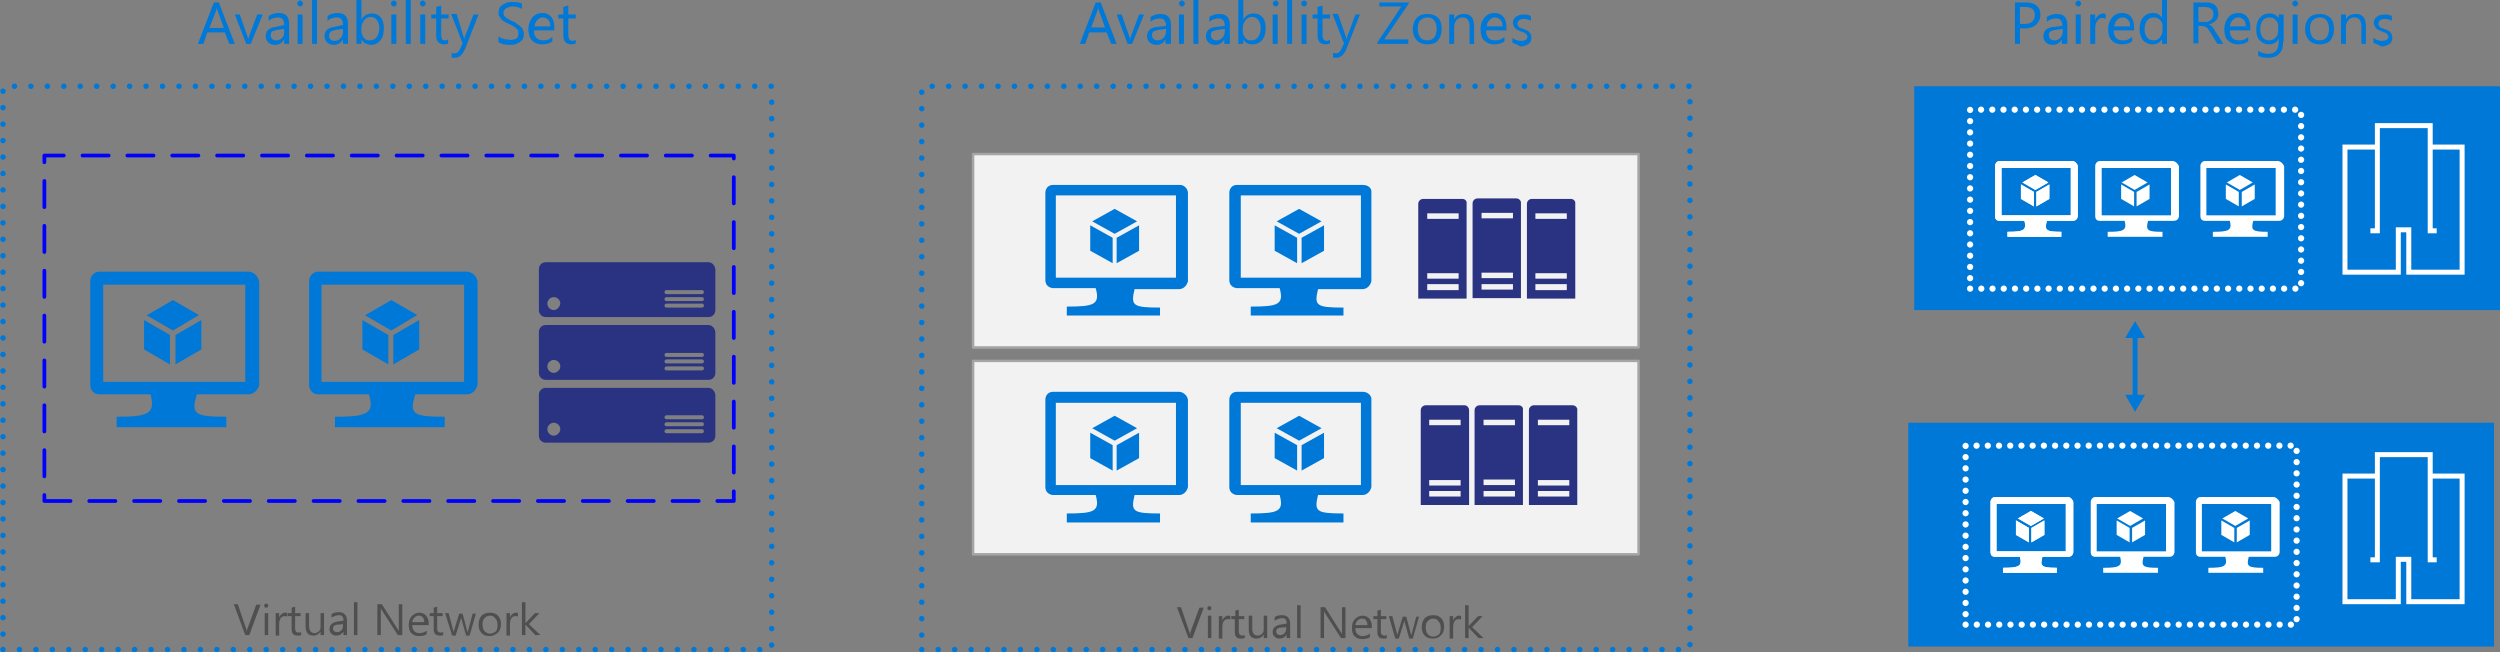 <svg xmlns="http://www.w3.org/2000/svg" xmlns:xlink="http://www.w3.org/1999/xlink" id="Layer_1" x="0" y="0" version="1.1" viewBox="0 0 501.5 130.8" xml:space="preserve" style="enable-background:new 0 0 501.5 130.8"><rect x="0" y="0" width="501.5" height="130.8" fill="#808080" stroke="none"/><style type="text/css">.st0{fill:none;stroke:#00f;stroke-width:.75;stroke-linecap:round;stroke-linejoin:round;stroke-dasharray:5.25,3.75}.st1{fill:#0078d7}.st2{fill:#f2f2f2;stroke:#a5a5a5;stroke-width:.5;stroke-linecap:round;stroke-linejoin:round}.st3{fill:#4f4f4f}.st4{fill:#2a3282}.st5{fill:none;stroke:#fff;stroke-width:1.25;stroke-linecap:round;stroke-linejoin:round;stroke-dasharray:0,2.25}.st6{fill:#fff}.st7,.st8{fill:none;stroke:#0078d7;stroke-miterlimit:10}.st8{stroke:#fff}.st9{fill:none;stroke:#0078d7;stroke-width:1.1;stroke-linecap:round;stroke-linejoin:round;stroke-dasharray:0,3.3}</style><title>Resiliency2</title><path d="M8.9,100.5h138.3V31.2H8.9V100.5z" class="st0"/><g id="group149-16"><g id="group1-17"><g id="shape2-18"><path d="M49.8,54.5H19.9c-1,0-1.8,0.9-1.8,1.9v20.8c0,1,0.7,1.9,1.8,1.9h10.3c1,3.9-0.4,4.5-6.8,4.5v2.1h22v-2.1 c-6.5,0-7.1-0.6-5.9-4.5h10.4c1,0,1.9-0.9,2.1-1.9V56.5C51.7,55.3,50.9,54.5,49.8,54.5z M49.2,57.1v19.5H20.7V57.1H49.2 L49.2,57.1z" class="st1"/></g><g id="group3-20"><g id="group4-21"><g id="shape5-22"><path d="M39.9,63.2l-5.2-3l-5.2,3v0.1l5.2,3L39.9,63.2L39.9,63.2z" class="st1"/></g></g><g id="group6-24"><g id="shape7-25"><path d="M35.2,67.2v5.9l5.2-3v-5.9L35.2,67.2z" class="st1"/></g></g><g id="group8-27"><g id="shape9-28"><path d="M34.1,67.2l-5.2-3v5.9l5.2,3V67.2z" class="st1"/></g></g></g></g><g id="group10-30"><g id="shape11-31"><path d="M93.5,54.5H63.8c-1,0-1.8,0.9-1.8,1.9v20.8c0,1,0.7,1.9,1.8,1.9H74c1.2,3.9-0.4,4.5-6.8,4.5v2.1h22v-2.1 c-6.5,0-7.1-0.6-5.9-4.5h10.4c1,0,1.9-0.9,2.1-1.9V56.5C95.6,55.3,94.7,54.5,93.5,54.5z M93.1,57.1v19.5H64.5V57.1H93.1 L93.1,57.1z" class="st1"/></g><g id="group12-33"><g id="group13-34"><g id="shape14-35"><path d="M83.7,63.2l-5.2-3l-5.2,3v0.1l5.2,3L83.7,63.2L83.7,63.2z" class="st1"/></g></g><g id="group15-37"><g id="shape16-38"><path d="M78.9,67.2v5.9l5.2-3v-5.9L78.9,67.2z" class="st1"/></g></g><g id="group17-40"><g id="shape18-41"><path d="M77.9,67.2l-5.2-3v5.9l5.2,3V67.2z" class="st1"/></g></g></g></g></g><g id="shape78-58"><rect width="133.5" height="38.8" x="195.2" y="30.9" class="st2"/></g><g id="group303-60"><g id="group304-61"><g id="shape305-62"><path d="M236.5,37.1h-25.3c-0.9,0-1.5,0.7-1.5,1.6v17.5c0,0.9,0.6,1.5,1.5,1.6h8.6c0.9,3.3-0.3,3.7-5.8,3.7v1.8h18.7 v-1.6c-5.5,0-5.9-0.4-5.1-3.7h8.9c0.9,0,1.6-0.7,1.8-1.6V38.6C238.2,37.7,237.4,37,236.5,37.1z M235.9,39.2v16.5h-24.1V39.2 H235.9L235.9,39.2z" class="st1"/></g><g id="group306-64"><g id="group307-65"><g id="shape308-66"><path d="M228.1,44.4l-4.5-2.5l-4.5,2.5l0,0l4.5,2.5L228.1,44.4z" class="st1"/></g></g><g id="group309-68"><g id="shape310-69"><path d="M224,47.7v5.1l4.5-2.5v-5.1L224,47.7z" class="st1"/></g></g><g id="group311-71"><g id="shape312-72"><path d="M223.2,47.7l-4.5-2.5v5.1l4.5,2.5V47.7z" class="st1"/></g></g></g></g><g id="group313-74"><g id="shape314-75"><path d="M273.4,37.1h-25.3c-0.9,0-1.5,0.7-1.5,1.6v17.5c0,0.9,0.6,1.5,1.5,1.6h8.6c0.9,3.3-0.3,3.7-5.8,3.7v1.8h18.6 v-1.6c-5.5,0-5.9-0.4-5.1-3.7h8.9c0.9,0,1.6-0.7,1.8-1.6V38.6C275.2,37.7,274.4,37.1,273.4,37.1z M273,39.2v16.5h-24.1V39.2H273 L273,39.2z" class="st1"/></g><g id="group315-77"><g id="group316-78"><g id="shape317-79"><path d="M265.1,44.4l-4.5-2.5l-4.5,2.5l0,0l4.5,2.5L265.1,44.4z" class="st1"/></g></g><g id="group318-81"><g id="shape319-82"><path d="M261.1,47.7v5.1l4.5-2.5v-5.1L261.1,47.7z" class="st1"/></g></g><g id="group320-84"><g id="shape321-85"><path d="M260.2,47.7l-4.5-2.5v5.1l4.5,2.5V47.7z" class="st1"/></g></g></g></g></g><g id="shape369-88"><rect width="133.5" height="38.8" x="195.2" y="72.4" class="st2"/></g><g id="group370-90"><g id="group371-91"><g id="shape372-92"><path d="M236.5,78.6h-25.3c-0.9,0-1.5,0.7-1.5,1.6v17.5c0,0.9,0.6,1.5,1.5,1.6h8.6c0.9,3.3-0.3,3.7-5.8,3.7v1.8h18.7 v-1.8c-5.5,0-5.9-0.4-5.1-3.7h8.9c0.9,0,1.6-0.7,1.8-1.6V80.2C238.2,79.4,237.4,78.6,236.5,78.6z M235.9,80.8v16.5h-24.1V80.8 H235.9L235.9,80.8z" class="st1"/></g><g id="group373-94"><g id="group374-95"><g id="shape375-96"><path d="M228.1,85.9l-4.5-2.5l-4.5,2.5l0,0l4.5,2.5L228.1,85.9z" class="st1"/></g></g><g id="group376-98"><g id="shape377-99"><path d="M224,89.3v5.1l4.5-2.5v-5.1L224,89.3z" class="st1"/></g></g><g id="group378-101"><g id="shape379-102"><path d="M223.2,89.3l-4.5-2.5v5.1l4.5,2.5V89.3z" class="st1"/></g></g></g></g><g id="group380-104"><g id="shape381-105"><path d="M273.4,78.6h-25.3c-0.9,0-1.5,0.7-1.5,1.6v17.5c0,0.9,0.6,1.5,1.5,1.6h8.6c0.9,3.3-0.3,3.7-5.8,3.7v1.8h18.6 v-1.8c-5.5,0-5.9-0.4-5.1-3.7h8.9c0.9,0,1.6-0.7,1.8-1.6V80.2C275.2,79.4,274.4,78.6,273.4,78.6z M273,80.8v16.5h-24.1V80.8H273 L273,80.8z" class="st1"/></g><g id="group382-107"><g id="group383-108"><g id="shape384-109"><path d="M265.1,85.9l-4.5-2.5l-4.5,2.5l0,0l4.5,2.5L265.1,85.9z" class="st1"/></g></g><g id="group385-111"><g id="shape386-112"><path d="M261.1,89.3v5.1l4.5-2.5v-5.1L261.1,89.3z" class="st1"/></g></g><g id="group387-114"><g id="shape388-115"><path d="M260.2,89.3l-4.5-2.5v5.1l4.5,2.5V89.3z" class="st1"/></g></g></g></g></g><g><path d="M47.1,8.8h-1.1l-0.9-2.3h-3.5l-0.8,2.3h-1.1l3.2-8.3h1L47.1,8.8z M44.9,5.6L43.6,2c0-0.1-0.1-0.3-0.1-0.6h0 c0,0.2-0.1,0.4-0.1,0.6L42,5.6H44.9z" class="st1"/><path d="M52.7,2.9l-2.4,5.9h-0.9l-2.3-5.9h1l1.5,4.3c0.1,0.3,0.2,0.6,0.2,0.8h0c0-0.3,0.1-0.6,0.2-0.8l1.6-4.3H52.7z" class="st1"/><path d="M58,8.8h-1V7.9h0c-0.4,0.7-1,1.1-1.8,1.1c-0.6,0-1.1-0.2-1.4-0.5c-0.3-0.3-0.5-0.7-0.5-1.2 c0-1.1,0.7-1.8,2-1.9L57,5c0-1-0.4-1.5-1.2-1.5c-0.7,0-1.4,0.2-1.9,0.7v-1c0.6-0.4,1.3-0.6,2-0.6c1.4,0,2.1,0.7,2.1,2.2V8.8z M57,5.8L55.6,6c-0.4,0.1-0.8,0.2-1,0.3c-0.2,0.2-0.3,0.4-0.3,0.8c0,0.3,0.1,0.5,0.3,0.7C54.8,8,55,8.1,55.4,8.1 c0.5,0,0.9-0.2,1.2-0.5C56.9,7.3,57,6.9,57,6.4V5.8z" class="st1"/><path d="M60.2,1.3c-0.2,0-0.3-0.1-0.4-0.2c-0.1-0.1-0.2-0.3-0.2-0.4s0.1-0.3,0.2-0.4s0.3-0.2,0.4-0.2 c0.2,0,0.3,0.1,0.4,0.2s0.2,0.3,0.2,0.4c0,0.2-0.1,0.3-0.2,0.4S60.4,1.3,60.2,1.3z M60.7,8.8h-1V2.9h1V8.8z" class="st1"/><path d="M63.6,8.8h-1V0h1V8.8z" class="st1"/><path d="M69.8,8.8h-1V7.9h0c-0.4,0.7-1,1.1-1.8,1.1c-0.6,0-1.1-0.2-1.4-0.5s-0.5-0.7-0.5-1.2c0-1.1,0.7-1.8,2-1.9 L68.8,5c0-1-0.4-1.5-1.2-1.5c-0.7,0-1.4,0.2-1.9,0.7v-1c0.6-0.4,1.3-0.6,2-0.6c1.4,0,2.1,0.7,2.1,2.2V8.8z M68.8,5.8L67.4,6 c-0.4,0.1-0.8,0.2-1,0.3C66.2,6.5,66,6.8,66,7.2c0,0.3,0.1,0.5,0.3,0.7c0.2,0.2,0.5,0.3,0.8,0.3c0.5,0,0.9-0.2,1.2-0.5 c0.3-0.3,0.5-0.8,0.5-1.3V5.8z" class="st1"/><path d="M72.5,7.9L72.5,7.9l0,0.9h-1V0h1v3.9h0c0.5-0.8,1.2-1.2,2.1-1.2c0.8,0,1.4,0.3,1.8,0.8C76.8,4,77,4.8,77,5.7 c0,1-0.2,1.8-0.7,2.4c-0.5,0.6-1.1,0.9-2,0.9C73.5,8.9,72.9,8.6,72.5,7.9z M72.5,5.5v0.8c0,0.5,0.2,0.9,0.5,1.3s0.7,0.5,1.2,0.5 c0.6,0,1-0.2,1.4-0.7c0.3-0.4,0.5-1.1,0.5-1.8c0-0.7-0.2-1.2-0.5-1.6s-0.7-0.6-1.2-0.6c-0.6,0-1,0.2-1.3,0.6 C72.7,4.5,72.5,5,72.5,5.5z" class="st1"/><path d="M79,1.3c-0.2,0-0.3-0.1-0.4-0.2c-0.1-0.1-0.2-0.3-0.2-0.4s0.1-0.3,0.2-0.4s0.3-0.2,0.4-0.2 c0.2,0,0.3,0.1,0.4,0.2c0.1,0.1,0.2,0.3,0.2,0.4c0,0.2-0.1,0.3-0.2,0.4C79.4,1.3,79.2,1.3,79,1.3z M79.5,8.8h-1V2.9h1V8.8z" class="st1"/><path d="M82.4,8.8h-1V0h1V8.8z" class="st1"/><path d="M84.8,1.3c-0.2,0-0.3-0.1-0.4-0.2c-0.1-0.1-0.2-0.3-0.2-0.4s0.1-0.3,0.2-0.4s0.3-0.2,0.4-0.2 c0.2,0,0.3,0.1,0.4,0.2c0.1,0.1,0.2,0.3,0.2,0.4c0,0.2-0.1,0.3-0.2,0.4C85.1,1.3,85,1.3,84.8,1.3z M85.3,8.8h-1V2.9h1V8.8z" class="st1"/><path d="M90,8.7c-0.2,0.1-0.5,0.2-0.9,0.2c-1,0-1.6-0.6-1.6-1.7V3.7h-1V2.9h1V1.4l1-0.3v1.8H90v0.8h-1.5V7 c0,0.4,0.1,0.7,0.2,0.9C88.8,8,89,8.1,89.3,8.1c0.2,0,0.4-0.1,0.6-0.2V8.7z" class="st1"/><path d="M96,2.9l-2.7,6.9c-0.5,1.2-1.2,1.8-2.1,1.8c-0.2,0-0.5,0-0.6-0.1v-0.9c0.2,0.1,0.4,0.1,0.6,0.1 c0.5,0,0.8-0.3,1.1-0.9l0.5-1.1l-2.3-5.9h1.1L93,7.4c0,0.1,0.1,0.2,0.1,0.5h0c0-0.1,0.1-0.2,0.1-0.4L95,2.9H96z" class="st1"/><path d="M100,8.5V7.3c0.1,0.1,0.3,0.2,0.5,0.3c0.2,0.1,0.4,0.2,0.6,0.2c0.2,0.1,0.4,0.1,0.6,0.1c0.2,0,0.4,0.1,0.6,0.1 c0.6,0,1-0.1,1.3-0.3c0.3-0.2,0.4-0.5,0.4-1c0-0.2,0-0.4-0.1-0.6c-0.1-0.2-0.2-0.3-0.4-0.5c-0.2-0.1-0.4-0.3-0.6-0.4 c-0.2-0.1-0.5-0.3-0.8-0.4c-0.3-0.1-0.6-0.3-0.8-0.4s-0.5-0.3-0.7-0.5c-0.2-0.2-0.3-0.4-0.4-0.6C100,3.1,100,2.9,100,2.6 c0-0.4,0.1-0.7,0.2-1s0.4-0.5,0.7-0.7c0.3-0.2,0.6-0.3,0.9-0.4s0.7-0.1,1.1-0.1c0.8,0,1.4,0.1,1.8,0.3v1.1 c-0.5-0.3-1.1-0.5-1.9-0.5c-0.2,0-0.4,0-0.6,0.1s-0.4,0.1-0.6,0.2s-0.3,0.2-0.4,0.4S101,2.2,101,2.5c0,0.2,0,0.4,0.1,0.6 s0.2,0.3,0.4,0.4s0.3,0.3,0.6,0.4c0.2,0.1,0.5,0.3,0.8,0.4c0.3,0.1,0.6,0.3,0.8,0.5c0.3,0.2,0.5,0.3,0.7,0.5s0.4,0.4,0.5,0.7 c0.1,0.2,0.2,0.5,0.2,0.8c0,0.4-0.1,0.8-0.2,1c-0.2,0.3-0.4,0.5-0.7,0.7c-0.3,0.2-0.6,0.3-0.9,0.4s-0.7,0.1-1.1,0.1 c-0.1,0-0.3,0-0.5,0c-0.2,0-0.4-0.1-0.6-0.1s-0.4-0.1-0.6-0.2S100.1,8.5,100,8.5z" class="st1"/><path d="M111.3,6.1h-4.2c0,0.7,0.2,1.2,0.5,1.5s0.8,0.5,1.4,0.5c0.7,0,1.3-0.2,1.8-0.7v0.9c-0.5,0.4-1.2,0.6-2.1,0.6 c-0.8,0-1.5-0.3-2-0.8s-0.7-1.3-0.7-2.3c0-0.9,0.3-1.7,0.8-2.3s1.2-0.9,2-0.9c0.8,0,1.4,0.3,1.8,0.8c0.4,0.5,0.6,1.2,0.6,2.1V6.1z M110.4,5.3c0-0.6-0.1-1-0.4-1.3c-0.3-0.3-0.6-0.5-1.1-0.5c-0.4,0-0.8,0.2-1.1,0.5c-0.3,0.3-0.5,0.7-0.6,1.3H110.4z" class="st1"/><path d="M115.5,8.7c-0.2,0.1-0.5,0.2-0.9,0.2c-1,0-1.6-0.6-1.6-1.7V3.7h-1V2.9h1V1.4l1-0.3v1.8h1.5v0.8H114V7 c0,0.4,0.1,0.7,0.2,0.9c0.1,0.2,0.4,0.3,0.7,0.3c0.2,0,0.4-0.1,0.6-0.2V8.7z" class="st1"/></g><g><path d="M224,8.8h-1.1L222,6.5h-3.5l-0.8,2.3h-1.1l3.2-8.3h1L224,8.8z M221.7,5.6L220.4,2c0-0.1-0.1-0.3-0.1-0.6h0 c0,0.2-0.1,0.4-0.1,0.6l-1.3,3.5H221.7z" class="st1"/><path d="M229.5,2.9l-2.4,5.9h-0.9L224,2.9h1l1.5,4.3c0.1,0.3,0.2,0.6,0.2,0.8h0c0-0.3,0.1-0.6,0.2-0.8l1.6-4.3H229.5z" class="st1"/><path d="M234.8,8.8h-1V7.9h0c-0.4,0.7-1,1.1-1.8,1.1c-0.6,0-1.1-0.2-1.4-0.5s-0.5-0.7-0.5-1.2c0-1.1,0.7-1.8,2-1.9 l1.8-0.2c0-1-0.4-1.5-1.2-1.5c-0.7,0-1.4,0.2-1.9,0.7v-1c0.6-0.4,1.3-0.6,2-0.6c1.4,0,2.1,0.7,2.1,2.2V8.8z M233.8,5.8L232.4,6 c-0.4,0.1-0.8,0.2-1,0.3c-0.2,0.2-0.3,0.4-0.3,0.8c0,0.3,0.1,0.5,0.3,0.7c0.2,0.2,0.5,0.3,0.8,0.3c0.5,0,0.9-0.2,1.2-0.5 c0.3-0.3,0.5-0.8,0.5-1.3V5.8z" class="st1"/><path d="M237.1,1.3c-0.2,0-0.3-0.1-0.4-0.2c-0.1-0.1-0.2-0.3-0.2-0.4s0.1-0.3,0.2-0.4s0.3-0.2,0.4-0.2 c0.2,0,0.3,0.1,0.4,0.2c0.1,0.1,0.2,0.3,0.2,0.4c0,0.2-0.1,0.3-0.2,0.4C237.4,1.3,237.2,1.3,237.1,1.3z M237.5,8.8h-1V2.9h1V8.8z" class="st1"/><path d="M240.4,8.8h-1V0h1V8.8z" class="st1"/><path d="M246.6,8.8h-1V7.9h0c-0.4,0.7-1,1.1-1.8,1.1c-0.6,0-1.1-0.2-1.4-0.5s-0.5-0.7-0.5-1.2c0-1.1,0.7-1.8,2-1.9 l1.8-0.2c0-1-0.4-1.5-1.2-1.5c-0.7,0-1.4,0.2-1.9,0.7v-1c0.6-0.4,1.3-0.6,2-0.6c1.4,0,2.1,0.7,2.1,2.2V8.8z M245.6,5.8L244.2,6 c-0.4,0.1-0.8,0.2-1,0.3s-0.3,0.4-0.3,0.8c0,0.3,0.1,0.5,0.3,0.7c0.2,0.2,0.5,0.3,0.8,0.3c0.5,0,0.9-0.2,1.2-0.5s0.5-0.8,0.5-1.3 V5.8z" class="st1"/><path d="M249.4,7.9L249.4,7.9l0,0.9h-1V0h1v3.9h0c0.5-0.8,1.2-1.2,2.1-1.2c0.8,0,1.4,0.3,1.8,0.8 c0.4,0.5,0.6,1.2,0.6,2.1c0,1-0.2,1.8-0.7,2.4c-0.5,0.6-1.1,0.9-2,0.9C250.4,8.9,249.8,8.6,249.4,7.9z M249.3,5.5v0.8 c0,0.5,0.2,0.9,0.5,1.3s0.7,0.5,1.2,0.5c0.6,0,1-0.2,1.4-0.7c0.3-0.4,0.5-1.1,0.5-1.8c0-0.7-0.2-1.2-0.5-1.6 c-0.3-0.4-0.7-0.6-1.2-0.6c-0.6,0-1,0.2-1.3,0.6C249.5,4.5,249.3,5,249.3,5.5z" class="st1"/><path d="M255.9,1.3c-0.2,0-0.3-0.1-0.4-0.2c-0.1-0.1-0.2-0.3-0.2-0.4s0.1-0.3,0.2-0.4c0.1-0.1,0.3-0.2,0.4-0.2 c0.2,0,0.3,0.1,0.4,0.2c0.1,0.1,0.2,0.3,0.2,0.4c0,0.2-0.1,0.3-0.2,0.4C256.2,1.3,256,1.3,255.9,1.3z M256.3,8.8h-1V2.9h1V8.8z" class="st1"/><path d="M259.2,8.8h-1V0h1V8.8z" class="st1"/><path d="M261.6,1.3c-0.2,0-0.3-0.1-0.4-0.2c-0.1-0.1-0.2-0.3-0.2-0.4s0.1-0.3,0.2-0.4c0.1-0.1,0.3-0.2,0.4-0.2 c0.2,0,0.3,0.1,0.4,0.2s0.2,0.3,0.2,0.4c0,0.2-0.1,0.3-0.2,0.4S261.8,1.3,261.6,1.3z M262.1,8.8h-1V2.9h1V8.8z" class="st1"/><path d="M266.8,8.7c-0.2,0.1-0.5,0.2-0.9,0.2c-1,0-1.6-0.6-1.6-1.7V3.7h-1V2.9h1V1.4l1-0.3v1.8h1.5v0.8h-1.5V7 c0,0.4,0.1,0.7,0.2,0.9c0.1,0.2,0.4,0.3,0.7,0.3c0.2,0,0.4-0.1,0.6-0.2V8.7z" class="st1"/><path d="M272.8,2.9l-2.7,6.9c-0.5,1.2-1.2,1.8-2.1,1.8c-0.2,0-0.5,0-0.6-0.1v-0.9c0.2,0.1,0.4,0.1,0.6,0.1 c0.5,0,0.8-0.3,1.1-0.9l0.5-1.1l-2.3-5.9h1.1l1.6,4.6c0,0.1,0.1,0.2,0.1,0.5h0c0-0.1,0.1-0.2,0.1-0.4l1.7-4.6H272.8z" class="st1"/><path d="M282.6,0.7l-4.9,7.2h4.8v0.9h-6.2V8.5l4.8-7.2h-4.4V0.5h5.9V0.7z" class="st1"/><path d="M286.3,8.9c-0.9,0-1.6-0.3-2.1-0.8c-0.5-0.6-0.8-1.3-0.8-2.2c0-1,0.3-1.8,0.8-2.3c0.5-0.6,1.3-0.8,2.2-0.8 c0.9,0,1.6,0.3,2.1,0.8c0.5,0.5,0.7,1.3,0.7,2.3c0,0.9-0.3,1.7-0.8,2.3C288,8.7,287.2,8.9,286.3,8.9z M286.4,3.5 c-0.6,0-1.1,0.2-1.5,0.6c-0.4,0.4-0.5,1-0.5,1.7c0,0.7,0.2,1.3,0.5,1.7s0.8,0.6,1.4,0.6c0.6,0,1.1-0.2,1.4-0.6 c0.3-0.4,0.5-1,0.5-1.7c0-0.7-0.2-1.3-0.5-1.7S287,3.5,286.4,3.5z" class="st1"/><path d="M295.8,8.8h-1V5.4c0-1.3-0.5-1.9-1.4-1.9c-0.5,0-0.9,0.2-1.2,0.5c-0.3,0.4-0.5,0.8-0.5,1.4v3.4h-1V2.9h1v1h0 c0.4-0.8,1.1-1.1,2-1.1c0.7,0,1.1,0.2,1.5,0.6c0.3,0.4,0.5,1,0.5,1.8V8.8z" class="st1"/><path d="M302.3,6.1h-4.2c0,0.7,0.2,1.2,0.5,1.5c0.3,0.4,0.8,0.5,1.4,0.5c0.7,0,1.3-0.2,1.8-0.7v0.9 c-0.5,0.4-1.2,0.6-2.1,0.6c-0.8,0-1.5-0.3-2-0.8c-0.5-0.5-0.7-1.3-0.7-2.3c0-0.9,0.3-1.7,0.8-2.3c0.5-0.6,1.2-0.9,2-0.9 s1.4,0.3,1.8,0.8c0.4,0.5,0.6,1.2,0.6,2.1V6.1z M301.4,5.3c0-0.6-0.1-1-0.4-1.3c-0.3-0.3-0.6-0.5-1.1-0.5c-0.5,0-0.8,0.2-1.1,0.5 c-0.3,0.3-0.5,0.7-0.6,1.3H301.4z" class="st1"/><path d="M303.4,8.6v-1c0.5,0.4,1.1,0.6,1.7,0.6c0.8,0,1.3-0.3,1.3-0.8c0-0.2,0-0.3-0.1-0.4c-0.1-0.1-0.2-0.2-0.3-0.3 c-0.1-0.1-0.3-0.2-0.4-0.2c-0.2-0.1-0.3-0.1-0.5-0.2c-0.3-0.1-0.5-0.2-0.7-0.3c-0.2-0.1-0.4-0.2-0.5-0.4c-0.1-0.1-0.2-0.3-0.3-0.5 c-0.1-0.2-0.1-0.4-0.1-0.6c0-0.3,0.1-0.5,0.2-0.7c0.1-0.2,0.3-0.4,0.5-0.5c0.2-0.1,0.5-0.3,0.7-0.3c0.3-0.1,0.6-0.1,0.8-0.1 c0.5,0,1,0.1,1.4,0.3v1c-0.4-0.3-0.9-0.4-1.5-0.4c-0.2,0-0.3,0-0.5,0.1c-0.1,0-0.3,0.1-0.4,0.2c-0.1,0.1-0.2,0.2-0.2,0.3 c-0.1,0.1-0.1,0.2-0.1,0.3c0,0.2,0,0.3,0.1,0.4c0.1,0.1,0.1,0.2,0.2,0.3c0.1,0.1,0.2,0.2,0.4,0.2c0.2,0.1,0.3,0.1,0.5,0.2 c0.3,0.1,0.5,0.2,0.7,0.3c0.2,0.1,0.4,0.2,0.5,0.4c0.1,0.1,0.3,0.3,0.3,0.5c0.1,0.2,0.1,0.4,0.1,0.6c0,0.3-0.1,0.6-0.2,0.8 c-0.1,0.2-0.3,0.4-0.5,0.5c-0.2,0.1-0.5,0.2-0.7,0.3c-0.3,0.1-0.6,0.1-0.9,0.1C304.4,8.9,303.9,8.8,303.4,8.6z" class="st1"/></g><g><path d="M405.2,5.7v3.1h-1V0.5h2.3c0.9,0,1.6,0.2,2.1,0.7c0.5,0.4,0.7,1,0.7,1.8s-0.3,1.4-0.8,1.9 c-0.5,0.5-1.3,0.8-2.2,0.8H405.2z M405.2,1.4v3.4h1c0.7,0,1.2-0.2,1.5-0.5s0.5-0.7,0.5-1.3c0-1.1-0.7-1.6-2-1.6H405.2z" class="st1"/><path d="M414.6,8.8h-1V7.9h0c-0.4,0.7-1,1.1-1.8,1.1c-0.6,0-1.1-0.2-1.4-0.5c-0.3-0.3-0.5-0.7-0.5-1.2 c0-1.1,0.7-1.8,2-1.9l1.8-0.2c0-1-0.4-1.5-1.2-1.5c-0.7,0-1.4,0.2-1.9,0.7v-1c0.6-0.4,1.3-0.6,2-0.6c1.4,0,2.1,0.7,2.1,2.2V8.8z M413.7,5.8L412.3,6c-0.4,0.1-0.8,0.2-1,0.3c-0.2,0.2-0.3,0.4-0.3,0.8c0,0.3,0.1,0.5,0.3,0.7c0.2,0.2,0.5,0.3,0.8,0.3 c0.5,0,0.9-0.2,1.2-0.5s0.5-0.8,0.5-1.3V5.8z" class="st1"/><path d="M416.9,1.3c-0.2,0-0.3-0.1-0.4-0.2c-0.1-0.1-0.2-0.3-0.2-0.4s0.1-0.3,0.2-0.4c0.1-0.1,0.3-0.2,0.4-0.2 c0.2,0,0.3,0.1,0.4,0.2c0.1,0.1,0.2,0.3,0.2,0.4c0,0.2-0.1,0.3-0.2,0.4C417.2,1.3,417.1,1.3,416.9,1.3z M417.4,8.8h-1V2.9h1V8.8z" class="st1"/><path d="M422.4,3.8c-0.2-0.1-0.4-0.2-0.7-0.2c-0.4,0-0.7,0.2-1,0.6s-0.4,0.9-0.4,1.6v3h-1V2.9h1v1.2h0 c0.1-0.4,0.3-0.7,0.6-1c0.3-0.2,0.6-0.4,0.9-0.4c0.2,0,0.4,0,0.6,0.1V3.8z" class="st1"/><path d="M428.2,6.1H424c0,0.7,0.2,1.2,0.5,1.5c0.3,0.4,0.8,0.5,1.4,0.5c0.7,0,1.3-0.2,1.8-0.7v0.9 c-0.5,0.4-1.2,0.6-2.1,0.6c-0.8,0-1.5-0.3-2-0.8c-0.5-0.5-0.7-1.3-0.7-2.3c0-0.9,0.3-1.7,0.8-2.3c0.5-0.6,1.2-0.9,2-0.9 c0.8,0,1.4,0.3,1.8,0.8c0.4,0.5,0.6,1.2,0.6,2.1V6.1z M427.3,5.3c0-0.6-0.1-1-0.4-1.3c-0.3-0.3-0.6-0.5-1.1-0.5 c-0.5,0-0.8,0.2-1.1,0.5s-0.5,0.7-0.6,1.3H427.3z" class="st1"/><path d="M434.7,8.8h-1v-1h0c-0.4,0.8-1.1,1.1-2,1.1c-0.7,0-1.3-0.3-1.8-0.8c-0.4-0.5-0.7-1.3-0.7-2.2 c0-1,0.2-1.8,0.7-2.4c0.5-0.6,1.2-0.9,2-0.9c0.8,0,1.4,0.3,1.8,1h0V0h1V8.8z M433.8,6.1V5.2c0-0.5-0.2-0.9-0.5-1.2 c-0.3-0.3-0.7-0.5-1.2-0.5c-0.6,0-1,0.2-1.4,0.6c-0.3,0.4-0.5,1-0.5,1.8c0,0.7,0.2,1.2,0.5,1.6c0.3,0.4,0.7,0.6,1.3,0.6 c0.5,0,1-0.2,1.3-0.6S433.8,6.7,433.8,6.1z" class="st1"/><path d="M446,8.8h-1.2l-1.4-2.3c-0.1-0.2-0.3-0.4-0.4-0.6c-0.1-0.2-0.2-0.3-0.4-0.4c-0.1-0.1-0.3-0.2-0.4-0.2 c-0.1,0-0.3-0.1-0.5-0.1H441v3.5h-1V0.5h2.5c0.4,0,0.7,0,1,0.1s0.6,0.2,0.8,0.4s0.4,0.4,0.5,0.7c0.1,0.3,0.2,0.6,0.2,1 c0,0.3,0,0.6-0.1,0.8c-0.1,0.2-0.2,0.5-0.4,0.6c-0.2,0.2-0.4,0.4-0.6,0.5s-0.5,0.2-0.8,0.3v0c0.1,0.1,0.3,0.1,0.4,0.2 c0.1,0.1,0.2,0.2,0.3,0.3c0.1,0.1,0.2,0.2,0.3,0.4c0.1,0.1,0.2,0.3,0.3,0.5L446,8.8z M441,1.4v3h1.3c0.2,0,0.5,0,0.7-0.1 c0.2-0.1,0.4-0.2,0.5-0.3c0.2-0.1,0.3-0.3,0.4-0.5c0.1-0.2,0.1-0.4,0.1-0.7c0-0.4-0.1-0.8-0.4-1c-0.3-0.2-0.7-0.4-1.3-0.4H441z" class="st1"/><path d="M451.5,6.1h-4.2c0,0.7,0.2,1.2,0.5,1.5c0.3,0.4,0.8,0.5,1.4,0.5c0.7,0,1.3-0.2,1.8-0.7v0.9 c-0.5,0.4-1.2,0.6-2.1,0.6c-0.8,0-1.5-0.3-2-0.8c-0.5-0.5-0.7-1.3-0.7-2.3c0-0.9,0.3-1.7,0.8-2.3c0.5-0.6,1.2-0.9,2-0.9 c0.8,0,1.4,0.3,1.8,0.8c0.4,0.5,0.6,1.2,0.6,2.1V6.1z M450.5,5.3c0-0.6-0.1-1-0.4-1.3s-0.6-0.5-1.1-0.5c-0.5,0-0.8,0.2-1.1,0.5 s-0.5,0.7-0.6,1.3H450.5z" class="st1"/><path d="M458,8.3c0,2.2-1,3.3-3.1,3.3c-0.7,0-1.4-0.1-1.9-0.4v-1c0.7,0.4,1.3,0.6,1.9,0.6c1.5,0,2.2-0.8,2.2-2.3V7.8h0 c-0.5,0.8-1.1,1.1-2,1.1c-0.7,0-1.3-0.3-1.8-0.8c-0.5-0.5-0.7-1.2-0.7-2.1c0-1,0.2-1.8,0.7-2.4c0.5-0.6,1.1-0.9,2-0.9 c0.8,0,1.4,0.3,1.8,1h0V2.9h1V8.3z M457,6.1V5.2c0-0.5-0.2-0.9-0.5-1.2c-0.3-0.3-0.7-0.5-1.2-0.5c-0.6,0-1,0.2-1.4,0.6 c-0.3,0.4-0.5,1-0.5,1.8c0,0.7,0.2,1.2,0.5,1.6c0.3,0.4,0.7,0.6,1.3,0.6c0.5,0,1-0.2,1.3-0.6C456.9,7.2,457,6.7,457,6.1z" class="st1"/><path d="M460.4,1.3c-0.2,0-0.3-0.1-0.4-0.2c-0.1-0.1-0.2-0.3-0.2-0.4s0.1-0.3,0.2-0.4c0.1-0.1,0.3-0.2,0.4-0.2 c0.2,0,0.3,0.1,0.4,0.2s0.2,0.3,0.2,0.4c0,0.2-0.1,0.3-0.2,0.4S460.6,1.3,460.4,1.3z M460.9,8.8h-1V2.9h1V8.8z" class="st1"/><path d="M465.3,8.9c-0.9,0-1.6-0.3-2.1-0.8c-0.5-0.6-0.8-1.3-0.8-2.2c0-1,0.3-1.8,0.8-2.3c0.5-0.6,1.3-0.8,2.2-0.8 c0.9,0,1.6,0.3,2.1,0.8c0.5,0.5,0.7,1.3,0.7,2.3c0,0.9-0.3,1.7-0.8,2.3C466.9,8.7,466.2,8.9,465.3,8.9z M465.4,3.5 c-0.6,0-1.1,0.2-1.5,0.6c-0.4,0.4-0.5,1-0.5,1.7c0,0.7,0.2,1.3,0.5,1.7c0.4,0.4,0.8,0.6,1.4,0.6c0.6,0,1.1-0.2,1.4-0.6 c0.3-0.4,0.5-1,0.5-1.7c0-0.7-0.2-1.3-0.5-1.7S466,3.5,465.4,3.5z" class="st1"/><path d="M474.7,8.8h-1V5.4c0-1.3-0.5-1.9-1.4-1.9c-0.5,0-0.9,0.2-1.2,0.5c-0.3,0.4-0.5,0.8-0.5,1.4v3.4h-1V2.9h1v1h0 c0.4-0.8,1.1-1.1,2-1.1c0.7,0,1.1,0.2,1.5,0.6c0.3,0.4,0.5,1,0.5,1.8V8.8z" class="st1"/><path d="M476.1,8.6v-1c0.5,0.4,1.1,0.6,1.7,0.6c0.8,0,1.3-0.3,1.3-0.8c0-0.2,0-0.3-0.1-0.4c-0.1-0.1-0.2-0.2-0.3-0.3 c-0.1-0.1-0.3-0.2-0.4-0.2c-0.2-0.1-0.3-0.1-0.5-0.2c-0.3-0.1-0.5-0.2-0.7-0.3c-0.2-0.1-0.4-0.2-0.5-0.4c-0.1-0.1-0.2-0.3-0.3-0.5 c-0.1-0.2-0.1-0.4-0.1-0.6c0-0.3,0.1-0.5,0.2-0.7s0.3-0.4,0.5-0.5c0.2-0.1,0.5-0.3,0.7-0.3s0.6-0.1,0.8-0.1c0.5,0,1,0.1,1.4,0.3v1 c-0.4-0.3-0.9-0.4-1.5-0.4c-0.2,0-0.3,0-0.5,0.1c-0.1,0-0.3,0.1-0.4,0.2c-0.1,0.1-0.2,0.2-0.2,0.3c-0.1,0.1-0.1,0.2-0.1,0.3 c0,0.2,0,0.3,0.1,0.4c0.1,0.1,0.1,0.2,0.2,0.3c0.1,0.1,0.2,0.2,0.4,0.2c0.2,0.1,0.3,0.1,0.5,0.2c0.3,0.1,0.5,0.2,0.7,0.3 c0.2,0.1,0.4,0.2,0.5,0.4c0.1,0.1,0.3,0.3,0.3,0.5c0.1,0.2,0.1,0.4,0.1,0.6c0,0.3-0.1,0.6-0.2,0.8c-0.1,0.2-0.3,0.4-0.5,0.5 c-0.2,0.1-0.5,0.2-0.7,0.3c-0.3,0.1-0.6,0.1-0.9,0.1C477.1,8.9,476.6,8.8,476.1,8.6z" class="st1"/></g><g><path d="M52.3,121.2l-2.3,6.2h-0.8l-2.3-6.2h0.8l1.7,5c0.1,0.2,0.1,0.3,0.1,0.6h0c0-0.2,0.1-0.4,0.1-0.6l1.8-4.9H52.3z" class="st3"/><path d="M53.4,121.9c-0.1,0-0.2,0-0.3-0.1s-0.1-0.2-0.1-0.3s0-0.2,0.1-0.3s0.2-0.1,0.3-0.1c0.1,0,0.2,0,0.3,0.1 c0.1,0.1,0.1,0.2,0.1,0.3c0,0.1,0,0.2-0.1,0.3C53.7,121.8,53.6,121.9,53.4,121.9z M53.8,127.4h-0.7V123h0.7V127.4z" class="st3"/><path d="M57.6,123.7c-0.1-0.1-0.3-0.1-0.5-0.1c-0.3,0-0.6,0.1-0.8,0.4s-0.3,0.7-0.3,1.2v2.3h-0.7V123h0.7v0.9h0 c0.1-0.3,0.3-0.6,0.5-0.7c0.2-0.2,0.4-0.3,0.7-0.3c0.2,0,0.3,0,0.4,0.1V123.7z" class="st3"/><path d="M60.4,127.4c-0.2,0.1-0.4,0.1-0.7,0.1c-0.8,0-1.2-0.4-1.2-1.3v-2.6h-0.8V123h0.8v-1.1l0.7-0.2v1.3h1.1v0.6 h-1.1v2.5c0,0.3,0.1,0.5,0.2,0.6c0.1,0.1,0.3,0.2,0.5,0.2c0.2,0,0.3,0,0.5-0.1V127.4z" class="st3"/><path d="M65,127.4h-0.7v-0.7h0c-0.3,0.5-0.8,0.8-1.4,0.8c-1.1,0-1.6-0.6-1.6-1.9V123H62v2.6c0,0.9,0.4,1.4,1.1,1.4 c0.3,0,0.6-0.1,0.9-0.4s0.3-0.6,0.3-1V123H65V127.4z" class="st3"/><path d="M69.6,127.4h-0.7v-0.7h0c-0.3,0.5-0.8,0.8-1.4,0.8c-0.4,0-0.8-0.1-1-0.4c-0.3-0.2-0.4-0.5-0.4-0.9 c0-0.8,0.5-1.3,1.5-1.5l1.3-0.2c0-0.8-0.3-1.1-0.9-1.1c-0.5,0-1,0.2-1.5,0.5v-0.7c0.4-0.3,0.9-0.4,1.5-0.4c1,0,1.6,0.6,1.6,1.7 V127.4z M68.9,125.2l-1.1,0.1c-0.3,0-0.6,0.1-0.7,0.2c-0.2,0.1-0.3,0.3-0.3,0.6c0,0.2,0.1,0.4,0.2,0.5s0.4,0.2,0.6,0.2 c0.4,0,0.6-0.1,0.9-0.4c0.2-0.2,0.3-0.6,0.3-0.9V125.2z" class="st3"/><path d="M71.7,127.4h-0.7v-6.6h0.7V127.4z" class="st3"/><path d="M80.7,127.4h-0.9l-3.2-5c-0.1-0.1-0.1-0.3-0.2-0.4h0c0,0.1,0,0.4,0,0.9v4.5h-0.7v-6.2h0.9l3.1,4.9 c0.1,0.2,0.2,0.3,0.3,0.4h0c0-0.2,0-0.5,0-0.9v-4.4h0.7V127.4z" class="st3"/><path d="M85.8,125.4h-3.1c0,0.5,0.1,0.9,0.4,1.2c0.3,0.3,0.6,0.4,1.1,0.4c0.5,0,1-0.2,1.4-0.5v0.7 c-0.4,0.3-0.9,0.4-1.6,0.4c-0.6,0-1.1-0.2-1.5-0.6c-0.4-0.4-0.5-1-0.5-1.7c0-0.7,0.2-1.3,0.6-1.7c0.4-0.4,0.9-0.7,1.5-0.7 s1,0.2,1.4,0.6c0.3,0.4,0.5,0.9,0.5,1.6V125.4z M85.1,124.8c0-0.4-0.1-0.7-0.3-1c-0.2-0.2-0.5-0.3-0.8-0.3c-0.3,0-0.6,0.1-0.9,0.4 c-0.2,0.2-0.4,0.6-0.4,0.9H85.1z" class="st3"/><path d="M88.9,127.4c-0.2,0.1-0.4,0.1-0.7,0.1c-0.8,0-1.2-0.4-1.2-1.3v-2.6h-0.8V123h0.8v-1.1l0.7-0.2v1.3h1.1v0.6 h-1.1v2.5c0,0.3,0.1,0.5,0.2,0.6c0.1,0.1,0.3,0.2,0.5,0.2c0.2,0,0.3,0,0.5-0.1V127.4z" class="st3"/><path d="M95.5,123l-1.3,4.5h-0.7l-0.9-3.2c0-0.1-0.1-0.3-0.1-0.4h0c0,0.1,0,0.2-0.1,0.4l-1,3.2h-0.7l-1.4-4.5H90 l0.9,3.4c0,0.1,0,0.2,0.1,0.4h0c0-0.1,0-0.3,0.1-0.4l1-3.3h0.7l0.9,3.4c0,0.1,0.1,0.2,0.1,0.4h0c0-0.1,0-0.2,0.1-0.4l0.9-3.4H95.5z" class="st3"/><path d="M98.2,127.6c-0.7,0-1.2-0.2-1.6-0.6s-0.6-1-0.6-1.7c0-0.7,0.2-1.3,0.6-1.8c0.4-0.4,1-0.6,1.7-0.6 c0.7,0,1.2,0.2,1.6,0.6s0.6,1,0.6,1.7c0,0.7-0.2,1.3-0.6,1.7C99.4,127.3,98.9,127.6,98.2,127.6z M98.3,123.5 c-0.5,0-0.8,0.2-1.1,0.5c-0.3,0.3-0.4,0.7-0.4,1.3c0,0.5,0.1,0.9,0.4,1.3c0.3,0.3,0.6,0.5,1.1,0.5c0.5,0,0.8-0.2,1.1-0.4 s0.4-0.7,0.4-1.3c0-0.6-0.1-1-0.4-1.3C99.1,123.6,98.7,123.5,98.3,123.5z" class="st3"/><path d="M103.9,123.7c-0.1-0.1-0.3-0.1-0.5-0.1c-0.3,0-0.6,0.1-0.8,0.4s-0.3,0.7-0.3,1.2v2.3h-0.7V123h0.7v0.9h0 c0.1-0.3,0.3-0.6,0.5-0.7c0.2-0.2,0.4-0.3,0.7-0.3c0.2,0,0.3,0,0.4,0.1V123.7z" class="st3"/><path d="M108.4,127.4h-1l-2-2.1h0v2.1h-0.7v-6.6h0.7v4.2h0l1.9-2h0.9l-2.1,2.2L108.4,127.4z" class="st3"/></g><g><path d="M241.5,121.8l-2.3,6.2h-0.8l-2.3-6.2h0.8l1.7,5c0.1,0.2,0.1,0.3,0.1,0.6h0c0-0.2,0.1-0.4,0.1-0.6l1.8-4.9 H241.5z" class="st3"/><path d="M242.6,122.4c-0.1,0-0.2,0-0.3-0.1s-0.1-0.2-0.1-0.3s0-0.2,0.1-0.3s0.2-0.1,0.3-0.1c0.1,0,0.2,0,0.3,0.1 c0.1,0.1,0.1,0.2,0.1,0.3c0,0.1,0,0.2-0.1,0.3C242.9,122.4,242.8,122.4,242.6,122.4z M243,128h-0.7v-4.5h0.7V128z" class="st3"/><path d="M246.8,124.3c-0.1-0.1-0.3-0.1-0.5-0.1c-0.3,0-0.6,0.1-0.8,0.4s-0.3,0.7-0.3,1.2v2.3h-0.7v-4.5h0.7v0.9h0 c0.1-0.3,0.3-0.6,0.5-0.7c0.2-0.2,0.4-0.3,0.7-0.3c0.2,0,0.3,0,0.4,0.1V124.3z" class="st3"/><path d="M249.6,128c-0.2,0.1-0.4,0.1-0.7,0.1c-0.8,0-1.2-0.4-1.2-1.3v-2.6H247v-0.6h0.8v-1.1l0.7-0.2v1.3h1.1v0.6h-1.1 v2.5c0,0.3,0.1,0.5,0.2,0.6c0.1,0.1,0.3,0.2,0.5,0.2c0.2,0,0.3,0,0.5-0.1V128z" class="st3"/><path d="M254.2,128h-0.7v-0.7h0c-0.3,0.5-0.8,0.8-1.4,0.8c-1.1,0-1.6-0.6-1.6-1.9v-2.7h0.7v2.6c0,0.9,0.4,1.4,1.1,1.4 c0.3,0,0.6-0.1,0.9-0.4s0.3-0.6,0.3-1v-2.6h0.7V128z" class="st3"/><path d="M258.8,128h-0.7v-0.7h0c-0.3,0.5-0.8,0.8-1.4,0.8c-0.4,0-0.8-0.1-1-0.4c-0.3-0.2-0.4-0.5-0.4-0.9 c0-0.8,0.5-1.3,1.5-1.5l1.3-0.2c0-0.8-0.3-1.1-0.9-1.1c-0.5,0-1,0.2-1.5,0.5v-0.7c0.4-0.3,0.9-0.4,1.5-0.4c1,0,1.6,0.6,1.6,1.7V128 z M258.1,125.8l-1.1,0.1c-0.3,0-0.6,0.1-0.7,0.2c-0.2,0.1-0.3,0.3-0.3,0.6c0,0.2,0.1,0.4,0.2,0.5s0.4,0.2,0.6,0.2 c0.4,0,0.6-0.1,0.9-0.4c0.2-0.2,0.3-0.6,0.3-0.9V125.8z" class="st3"/><path d="M260.9,128h-0.7v-6.6h0.7V128z" class="st3"/><path d="M269.9,128H269l-3.2-5c-0.1-0.1-0.1-0.3-0.2-0.4h0c0,0.1,0,0.4,0,0.9v4.5h-0.7v-6.2h0.9l3.1,4.9 c0.1,0.2,0.2,0.3,0.3,0.4h0c0-0.2,0-0.5,0-0.9v-4.4h0.7V128z" class="st3"/><path d="M275,126h-3.1c0,0.5,0.1,0.9,0.4,1.2c0.3,0.3,0.6,0.4,1.1,0.4c0.5,0,1-0.2,1.4-0.5v0.7 c-0.4,0.3-0.9,0.4-1.6,0.4c-0.6,0-1.1-0.2-1.5-0.6c-0.4-0.4-0.5-1-0.5-1.7c0-0.7,0.2-1.3,0.6-1.7c0.4-0.4,0.9-0.7,1.5-0.7 s1,0.2,1.4,0.6c0.3,0.4,0.5,0.9,0.5,1.6V126z M274.3,125.4c0-0.4-0.1-0.7-0.3-1s-0.5-0.3-0.8-0.3c-0.3,0-0.6,0.1-0.9,0.4 c-0.2,0.2-0.4,0.6-0.4,0.9H274.3z" class="st3"/><path d="M278.2,128c-0.2,0.1-0.4,0.1-0.7,0.1c-0.8,0-1.2-0.4-1.2-1.3v-2.6h-0.8v-0.6h0.8v-1.1l0.7-0.2v1.3h1.1v0.6H277 v2.5c0,0.3,0.1,0.5,0.2,0.6c0.1,0.1,0.3,0.2,0.5,0.2c0.2,0,0.3,0,0.5-0.1V128z" class="st3"/><path d="M284.7,123.6l-1.3,4.5h-0.7l-0.9-3.2c0-0.1-0.1-0.3-0.1-0.4h0c0,0.1,0,0.2-0.1,0.4l-1,3.2h-0.7l-1.3-4.5h0.7 l0.9,3.4c0,0.1,0,0.2,0.1,0.4h0c0-0.1,0-0.3,0.1-0.4l1-3.3h0.7l0.9,3.4c0,0.1,0.1,0.2,0.1,0.4h0c0-0.1,0-0.2,0.1-0.4l0.9-3.4H284.7 z" class="st3"/><path d="M287.4,128.1c-0.7,0-1.2-0.2-1.6-0.6c-0.4-0.4-0.6-1-0.6-1.7c0-0.7,0.2-1.3,0.6-1.8c0.4-0.4,1-0.6,1.7-0.6 c0.7,0,1.2,0.2,1.6,0.6s0.6,1,0.6,1.7c0,0.7-0.2,1.3-0.6,1.7C288.6,127.9,288.1,128.1,287.4,128.1z M287.5,124.1 c-0.5,0-0.8,0.2-1.1,0.5c-0.3,0.3-0.4,0.7-0.4,1.3c0,0.5,0.1,0.9,0.4,1.3c0.3,0.3,0.6,0.5,1.1,0.5c0.5,0,0.8-0.2,1.1-0.4 s0.4-0.7,0.4-1.3c0-0.6-0.1-1-0.4-1.3C288.3,124.2,287.9,124.1,287.5,124.1z" class="st3"/><path d="M293.1,124.3c-0.1-0.1-0.3-0.1-0.5-0.1c-0.3,0-0.6,0.1-0.8,0.4c-0.2,0.3-0.3,0.7-0.3,1.2v2.3h-0.7v-4.5h0.7 v0.9h0c0.1-0.3,0.3-0.6,0.5-0.7c0.2-0.2,0.4-0.3,0.7-0.3c0.2,0,0.3,0,0.4,0.1V124.3z" class="st3"/><path d="M297.6,128h-1l-2-2.1h0v2.1h-0.7v-6.6h0.7v4.2h0l1.9-2h0.9l-2.1,2.2L297.6,128z" class="st3"/></g><g id="Layer_1_1_"><g id="File_x2C__general"><title>Sheet.1071</title></g><g id="Server_rack"><g><g><path d="M142.1,77.8h-32.6c-0.8,0-1.4,0.6-1.4,1.4v8.2c0,0.8,0.6,1.4,1.4,1.4h32.6c0.8,0,1.4-0.6,1.4-1.4v-8.2 C143.4,78.4,142.8,77.8,142.1,77.8z M111.1,87.4c-0.7,0-1.3-0.6-1.3-1.3s0.6-1.3,1.3-1.3s1.3,0.6,1.3,1.3S111.7,87.4,111.1,87.4 z M140.8,86.9h-7.1c-0.3,0-0.4-0.2-0.4-0.4s0.2-0.4,0.4-0.4h7.1c0.3,0,0.4,0.2,0.4,0.4S141.1,86.9,140.8,86.9z M140.8,85.5h-7.1 c-0.3,0-0.4-0.2-0.4-0.4s0.2-0.4,0.4-0.4h7.1c0.3,0,0.4,0.2,0.4,0.4S141.1,85.5,140.8,85.5z M140.8,84.1h-7.1 c-0.3,0-0.4-0.2-0.4-0.4s0.2-0.4,0.4-0.4h7.1c0.3,0,0.4,0.2,0.4,0.4C141.2,84,141.1,84.1,140.8,84.1z" class="st4"/></g><g><path d="M142.1,65.2h-32.6c-0.8,0-1.4,0.6-1.4,1.4v8.2c0,0.8,0.6,1.4,1.4,1.4h32.6c0.8,0,1.4-0.6,1.4-1.4v-8.2 C143.4,65.8,142.8,65.2,142.1,65.2z M111.1,74.8c-0.7,0-1.3-0.6-1.3-1.3s0.6-1.3,1.3-1.3s1.3,0.6,1.3,1.3S111.7,74.8,111.1,74.8 z M140.8,74.3h-7.1c-0.3,0-0.4-0.2-0.4-0.4s0.2-0.4,0.4-0.4h7.1c0.3,0,0.4,0.2,0.4,0.4S141.1,74.3,140.8,74.3z M140.8,72.9h-7.1 c-0.3,0-0.4-0.2-0.4-0.4s0.2-0.4,0.4-0.4h7.1c0.3,0,0.4,0.2,0.4,0.4S141.1,72.9,140.8,72.9z M140.8,71.6h-7.1 c-0.3,0-0.4-0.2-0.4-0.4c0-0.3,0.2-0.4,0.4-0.4h7.1c0.3,0,0.4,0.2,0.4,0.4C141.2,71.4,141.1,71.6,140.8,71.6z" class="st4"/></g><g><path d="M142.1,52.6h-32.6c-0.8,0-1.4,0.6-1.4,1.4v8.2c0,0.8,0.6,1.4,1.4,1.4h32.6c0.8,0,1.4-0.6,1.4-1.4V54 C143.4,53.2,142.8,52.6,142.1,52.6z M111.1,62.2c-0.7,0-1.3-0.6-1.3-1.3c0-0.7,0.6-1.3,1.3-1.3s1.3,0.6,1.3,1.3 C112.3,61.6,111.7,62.2,111.1,62.2z M140.8,61.7h-7.1c-0.3,0-0.4-0.2-0.4-0.4s0.2-0.4,0.4-0.4h7.1c0.3,0,0.4,0.2,0.4,0.4 S141.1,61.7,140.8,61.7z M140.8,60.4h-7.1c-0.3,0-0.4-0.2-0.4-0.4c0-0.3,0.2-0.4,0.4-0.4h7.1c0.3,0,0.4,0.2,0.4,0.4 C141.2,60.2,141.1,60.4,140.8,60.4z M140.8,59h-7.1c-0.3,0-0.4-0.2-0.4-0.4c0-0.3,0.2-0.4,0.4-0.4h7.1c0.3,0,0.4,0.2,0.4,0.4 C141.2,58.8,141.1,59,140.8,59z" class="st4"/></g></g></g></g><g id="Layer_1_2_"><g id="File_x2C__general_1_"><title>Sheet.1071</title></g><g id="Server_farm_1_"><g><g><path d="M293.3,39.9h-7.8c-0.5,0-1,0.4-1,1v19h9.7v-19C294.3,40.3,293.9,39.9,293.3,39.9z M292.6,58.2h-6.3V57h6.3 V58.2z M292.6,55.9h-6.3v-1.1h6.3V55.9z M292.6,43.9h-6.3v-1.1h6.3V43.9z" class="st4"/></g><g><path d="M304.2,39.8h-7.8c-0.5,0-1,0.4-1,1v19h9.7v-19C305.2,40.3,304.7,39.8,304.2,39.8z M303.5,58.1h-6.3V57h6.3 V58.1z M303.5,55.8h-6.3v-1.1h6.3V55.8z M303.5,43.8h-6.3v-1.1h6.3V43.8z" class="st4"/></g><g><path d="M315.1,39.9h-7.8c-0.5,0-1,0.4-1,1v19h9.7v-19C316.1,40.3,315.6,39.9,315.1,39.9z M314.3,58.2H308V57h6.3 V58.2z M314.3,55.9H308v-1.1h6.3V55.9z M314.3,43.9H308v-1.1h6.3V43.9z" class="st4"/></g></g></g></g><g id="Layer_1_3_"><g id="File_x2C__general_2_"><title>Sheet.1071</title></g><g id="Server_farm_2_"><g><g><path d="M293.8,81.3H286c-0.5,0-1,0.4-1,1v19h9.7v-19C294.7,81.8,294.3,81.3,293.8,81.3z M293,99.6h-6.3v-1.1h6.3 V99.6z M293,97.4h-6.3v-1.1h6.3V97.4z M293,85.3h-6.3v-1.1h6.3V85.3z" class="st4"/></g><g><path d="M304.6,81.3h-7.8c-0.5,0-1,0.4-1,1v19h9.7v-19C305.6,81.7,305.2,81.3,304.6,81.3z M303.9,99.6h-6.3v-1.1 h6.3V99.6z M303.9,97.3h-6.3v-1.1h6.3V97.3z M303.9,85.3h-6.3v-1.1h6.3V85.3z" class="st4"/></g><g><path d="M315.5,81.3h-7.8c-0.5,0-1,0.4-1,1v19h9.7v-19C316.5,81.8,316,81.3,315.5,81.3z M314.8,99.6h-6.3v-1.1h6.3 V99.6z M314.8,97.4h-6.3v-1.1h6.3V97.4z M314.8,85.3h-6.3v-1.1h6.3V85.3z" class="st4"/></g></g></g></g><g><rect width="117.5" height="44.9" x="384" y="17.3" class="st1"/><g id="shape389-126"><path d="M395.2,57.9h66.4V22h-66.4V57.9z" class="st5"/></g><g id="group392-129"><g id="shape393-130"><path d="M435.8,32.3h-14.6c-0.5,0-0.9,0.5-0.9,1v10.1c0,0.5,0.3,0.9,0.9,0.9h5c0.5,1.9-0.2,2.2-3.4,2.2v1h11v-1 c-3.1,0-3.4-0.3-2.9-2.2h5.2c0.5,0,0.9-0.3,1-0.9V33.3C436.8,32.7,436.3,32.3,435.8,32.3L435.8,32.3z M435.5,33.7v9.5h-13.9v-9.5 H435.5L435.5,33.7z" class="st6"/></g><g id="group394-132"><g id="group395-133"><g id="shape396-134"><path d="M430.8,36.6l-2.6-1.5l-2.6,1.5l0,0l2.6,1.5L430.8,36.6z" class="st6"/></g></g><g id="group397-136"><g id="shape398-137"><path d="M428.6,38.5v2.9l2.6-1.5v-2.9L428.6,38.5z" class="st6"/></g></g><g id="group399-139"><g id="shape400-140"><path d="M428.1,38.5l-2.6-1.5v2.9l2.6,1.5V38.5z" class="st6"/></g></g></g></g><g id="group401-142"><g id="shape402-143"><path d="M415.7,32.3h-14.6c-0.5,0-0.9,0.5-0.9,1v10.1c0,0.5,0.3,0.9,0.9,0.9h5c0.5,1.9-0.2,2.2-3.4,2.2v1h10.8v-1 c-3.1,0-3.4-0.3-2.9-2.2h5.2c0.5,0,0.9-0.3,1-0.9V33.3C416.7,32.8,416.2,32.3,415.7,32.3z M415.4,33.7v9.5h-13.9v-9.5H415.4z" class="st6"/></g><g id="group403-145"><g id="group404-146"><g id="shape405-147"><path d="M410.9,36.6l-2.6-1.5l-2.6,1.5l0,0l2.6,1.5L410.9,36.6z" class="st6"/></g></g><g id="group406-149"><g id="shape407-150"><path d="M408.5,38.5v2.9l2.6-1.5v-2.9L408.5,38.5z" class="st6"/></g></g><g id="group408-152"><g id="shape409-153"><path d="M408,38.5l-2.6-1.5v2.9l2.6,1.5V38.5z" class="st6"/></g></g></g></g><g id="group410-155"><g id="shape411-156"><path d="M415.7,32.3h-14.6c-0.5,0-0.9,0.5-0.9,1v10.1c0,0.5,0.3,0.9,0.9,0.9h5c0.5,1.9-0.2,2.2-3.4,2.2v1h10.8v-1 c-3.1,0-3.4-0.3-2.9-2.2h5.2c0.5,0,0.9-0.3,1-0.9V33.3C416.7,32.8,416.2,32.3,415.7,32.3z M415.4,33.7v9.5h-13.9v-9.5H415.4z" class="st6"/></g><g id="group412-158"><g id="group413-159"><g id="shape414-160"><path d="M410.9,36.6l-2.6-1.5l-2.6,1.5l0,0l2.6,1.5L410.9,36.6z" class="st6"/></g></g><g id="group415-162"><g id="shape416-163"><path d="M408.5,38.5v2.9l2.6-1.5v-2.9L408.5,38.5z" class="st6"/></g></g><g id="group417-165"><g id="shape418-166"><path d="M408,38.5l-2.6-1.5v2.9l2.6,1.5V38.5z" class="st6"/></g></g></g></g><g id="group392-129_1_"><g id="shape393-130_1_"><path d="M456.9,32.3h-14.6c-0.5,0-0.9,0.5-0.9,1v10.1c0,0.5,0.3,0.9,0.9,0.9h5c0.5,1.9-0.2,2.2-3.4,2.2v1h11v-1 c-3.1,0-3.4-0.3-2.9-2.2h5.2c0.5,0,0.9-0.3,1-0.9V33.3C457.9,32.7,457.4,32.3,456.9,32.3L456.9,32.3z M456.5,33.7v9.5h-13.9v-9.5 H456.5L456.5,33.7z" class="st6"/></g><g id="group394-132_1_"><g id="group395-133_1_"><g id="shape396-134_1_"><path d="M451.9,36.6l-2.6-1.5l-2.6,1.5l0,0l2.6,1.5L451.9,36.6z" class="st6"/></g></g><g id="group397-136_1_"><g id="shape398-137_1_"><path d="M449.7,38.5v2.9l2.6-1.5v-2.9L449.7,38.5z" class="st6"/></g></g><g id="group399-139_1_"><g id="shape400-140_1_"><path d="M449.1,38.5l-2.6-1.5v2.9l2.6,1.5V38.5z" class="st6"/></g></g></g></g><g><line x1="428.3" x2="428.3" y1="64.4" y2="82.6" class="st1"/><g><line x1="428.3" x2="428.3" y1="67.2" y2="79.7" class="st7"/><g><polygon points="426.3 67.8 428.3 64.4 430.3 67.8" class="st1"/></g><g><polygon points="426.3 79.2 428.3 82.6 430.3 79.2" class="st1"/></g></g></g><rect width="117.5" height="44.9" x="382.8" y="84.8" class="st1"/><g id="shape389-126_1_"><path d="M394.3,125.3h66.4V89.4h-66.4V125.3z" class="st5"/></g><g id="group392-129_3_"><g id="shape393-130_3_"><path d="M434.9,99.7h-14.6c-0.5,0-0.9,0.5-0.9,1v10.1c0,0.5,0.3,0.9,0.9,0.9h5c0.5,1.9-0.2,2.2-3.4,2.2v1h11v-1 c-3.1,0-3.4-0.3-2.9-2.2h5.2c0.5,0,0.9-0.3,1-0.9v-10.1C435.9,100.1,435.4,99.7,434.9,99.7L434.9,99.7z M434.5,101.1v9.5h-13.9 v-9.5H434.5L434.5,101.1z" class="st6"/></g><g id="group394-132_3_"><g id="group395-133_3_"><g id="shape396-134_3_"><path d="M429.9,104l-2.6-1.5l-2.6,1.5l0,0l2.6,1.5L429.9,104z" class="st6"/></g></g><g id="group397-136_3_"><g id="shape398-137_3_"><path d="M427.7,105.9v2.9l2.6-1.5v-2.9L427.7,105.9z" class="st6"/></g></g><g id="group399-139_3_"><g id="shape400-140_3_"><path d="M427.2,105.9l-2.6-1.5v2.9l2.6,1.5V105.9z" class="st6"/></g></g></g></g><g id="group401-142_1_"><g id="shape402-143_1_"><path d="M414.8,99.7h-14.6c-0.5,0-0.9,0.5-0.9,1v10.1c0,0.5,0.3,0.9,0.9,0.9h5c0.5,1.9-0.2,2.2-3.4,2.2v1h10.8v-1 c-3.1,0-3.4-0.3-2.9-2.2h5.2c0.5,0,0.9-0.3,1-0.9v-10.1C415.8,100.2,415.3,99.7,414.8,99.7z M414.4,101.1v9.5h-13.9v-9.5H414.4z" class="st6"/></g><g id="group403-145_1_"><g id="group404-146_1_"><g id="shape405-147_1_"><path d="M410,104l-2.6-1.5l-2.6,1.5l0,0l2.6,1.5L410,104z" class="st6"/></g></g><g id="group406-149_1_"><g id="shape407-150_1_"><path d="M407.5,105.9v2.9l2.6-1.5v-2.9L407.5,105.9z" class="st6"/></g></g><g id="group408-152_1_"><g id="shape409-153_1_"><path d="M407,105.9l-2.6-1.5v2.9l2.6,1.5V105.9z" class="st6"/></g></g></g></g><g id="group410-155_1_"><g id="shape411-156_1_"><path d="M414.8,99.7h-14.6c-0.5,0-0.9,0.5-0.9,1v10.1c0,0.5,0.3,0.9,0.9,0.9h5c0.5,1.9-0.2,2.2-3.4,2.2v1h10.8v-1 c-3.1,0-3.4-0.3-2.9-2.2h5.2c0.5,0,0.9-0.3,1-0.9v-10.1C415.8,100.2,415.3,99.7,414.8,99.7z M414.4,101.1v9.5h-13.9v-9.5H414.4z" class="st6"/></g><g id="group412-158_1_"><g id="group413-159_1_"><g id="shape414-160_1_"><path d="M410,104l-2.6-1.5l-2.6,1.5l0,0l2.6,1.5L410,104z" class="st6"/></g></g><g id="group415-162_1_"><g id="shape416-163_1_"><path d="M407.5,105.9v2.9l2.6-1.5v-2.9L407.5,105.9z" class="st6"/></g></g><g id="group417-165_1_"><g id="shape418-166_1_"><path d="M407,105.9l-2.6-1.5v2.9l2.6,1.5V105.9z" class="st6"/></g></g></g></g><g id="group392-129_2_"><g id="shape393-130_2_"><path d="M456,99.7h-14.6c-0.5,0-0.9,0.5-0.9,1v10.1c0,0.5,0.3,0.9,0.9,0.9h5c0.5,1.9-0.2,2.2-3.4,2.2v1h11v-1 c-3.1,0-3.4-0.3-2.9-2.2h5.2c0.5,0,0.9-0.3,1-0.9v-10.1C457,100.1,456.5,99.7,456,99.7L456,99.7z M455.6,101.1v9.5h-13.9v-9.5 H455.6L455.6,101.1z" class="st6"/></g><g id="group394-132_2_"><g id="group395-133_2_"><g id="shape396-134_2_"><path d="M451,104l-2.6-1.5l-2.6,1.5l0,0l2.6,1.5L451,104z" class="st6"/></g></g><g id="group397-136_2_"><g id="shape398-137_2_"><path d="M448.7,105.9v2.9l2.6-1.5v-2.9L448.7,105.9z" class="st6"/></g></g><g id="group399-139_2_"><g id="shape400-140_2_"><path d="M448.2,105.9l-2.6-1.5v2.9l2.6,1.5V105.9z" class="st6"/></g></g></g></g><g><polygon points="481.1 54.6 470.4 54.6 470.4 29.5 476.9 29.5 476.9 46.3 475.5 46.3 476.9 46.3 476.9 25.2 487.5 25.2 487.5 46.3 488.8 46.3 487.5 46.3 487.5 29.5 493.9 29.5 493.9 54.6 483.2 54.6 483.2 46.1 481.1 46.1 481.1 54.6 481.1 54.6" class="st8"/></g><g><polygon points="481.1 120.7 470.4 120.7 470.4 95.5 476.9 95.5 476.9 112.3 475.5 112.3 476.9 112.3 476.9 91.2 487.5 91.2 487.5 112.3 488.8 112.3 487.5 112.3 487.5 95.5 493.9 95.5 493.9 120.7 483.2 120.7 483.2 112.2 481.1 112.2 481.1 120.7 481.1 120.7" class="st8"/></g></g><g id="shape301-52_1_"><path d="M0.6,130.3h154.2V17.3H0.6V130.3z" class="st9"/></g><g id="shape301-52_2_"><path d="M184.9,130.3H339V17.3H184.9V130.3z" class="st9"/></g></svg>